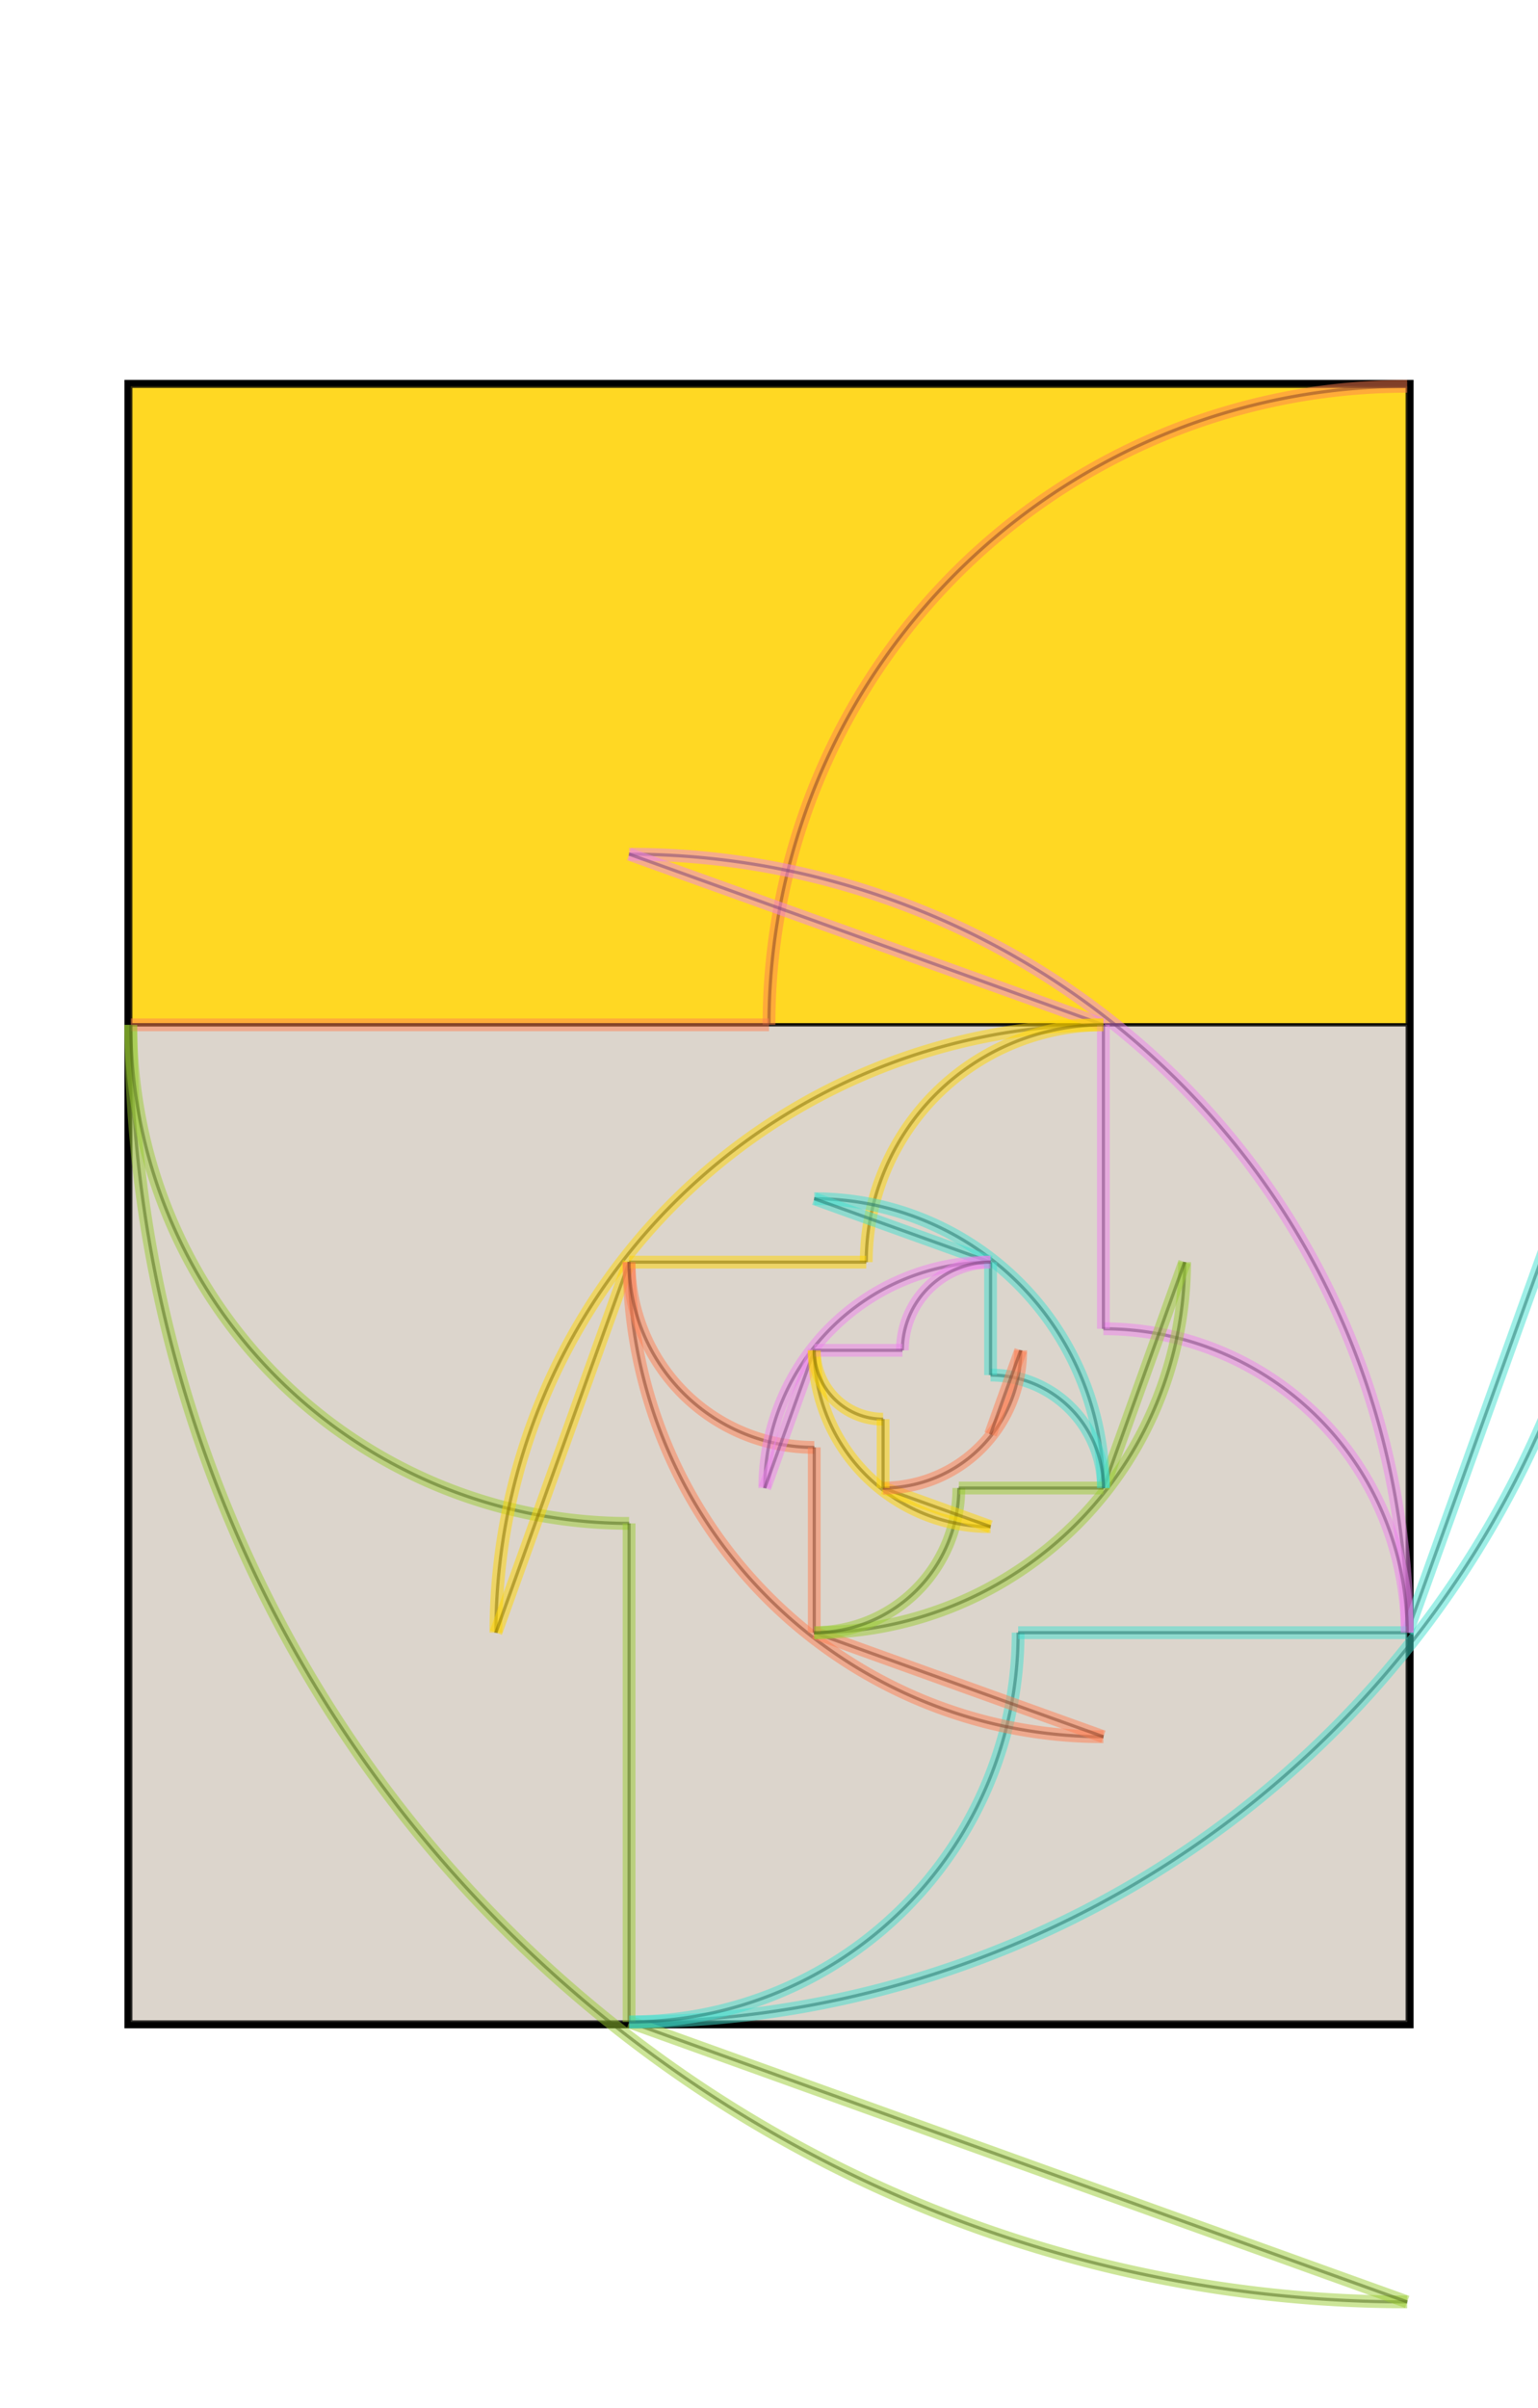 <svg 
	xmlns="http://www.w3.org/2000/svg"
 	xmlns:xlink="http://www.w3.org/1999/xlink"
	version="1.1"
	viewBox="-20 -60 241 377.155"
	fill="none" >
  <!-- static rectangle objects start -->
  <rect
	  id="rectangle0"
	  width="201"
	  height="257.155"
	  x="0"
	  y="0"
	  fill="navajowhite"
	  stroke="black"
	  stroke-width="1" />
  <rect
	  id="rectangle11"
	  width="200"
	  height="100"
	  x="0.5"
	  y="0.5"
	  opacity=".8"
	  fill="gold"
	  stroke="black"
	  stroke-width="0.5" />
  <rect
	  id="rectangleCork"
	  width="200"
	  height="156.155"
	  x="0.5"
	  y="100.5"
	  stroke="black"
	  stroke-width="0.5"
	  opacity=".8"
	  fill="lightgrey" />
  <!-- static rectangle objects end -->
  <!-- dynamic rectangle objects start -->
  <rect
	  id="rectangle1"
	  stroke="black"
	  stroke-width="0.5"
	  opacity=".8"
	  fill="coral" />
  <rect
	  id="rectangle2"
	  stroke="black"
	  stroke-width="0.5"
	  opacity=".8"
	  fill="yellowgreen" />
  <rect
	  id="rectangle3"
	  stroke="black"
	  stroke-width="0.5"
	  opacity=".8"
	  fill="turquoise" />
  <rect
	  id="rectangle4"
	  stroke="black"
	  stroke-width="0.5"
	  opacity=".8"
	  fill="violet" />
  <rect
	  id="rectangle5"
	  stroke="black"
	  stroke-width="0.5"
	  opacity=".8"
	  fill="gold" />
  <rect
	  id="rectangle6"
	  stroke="black"
	  stroke-width="0.5"
	  opacity=".8"
	  fill="coral" />
  <rect
	  id="rectangle7"
	  stroke="black"
	  stroke-width="0.5"
	  opacity=".8"
	  fill="yellowgreen" />
  <rect
	  id="rectangle8"
	  stroke="black"
	  stroke-width="0.5"
	  opacity=".8"
	  fill="turquoise" />
  <rect
	  id="rectangle9"
	  stroke="black"
	  stroke-width="0.5"
	  opacity=".8"
	  fill="violet" />
  <rect
	  id="rectangle10"
	  stroke="black"
	  stroke-width="0.5"
	  opacity=".8"
	  fill="gold" />
  <rect
	  id="rectangle11"
	  stroke="black"
	  stroke-width="0.5"
	  opacity=".8"
	  fill="coral" />
  <rect
	  id="rectangleInfinity"
	  stroke="black"
	  stroke-width="0.5"
	  opacity=".8"
	  fill="lightgrey" />
  <!-- dynamic object automation -->
  <!-- rectangle1 animate1 -->
  <!-- rectangleInfinity1 animate1 path start -->
  <path
	  id="rectangleInfinity1curve1in1"
	  d="M 0.5 100.5
		 A 200 200
		 0, 0, 0 200.5 300.5"
	  opacity="0.5"
	  stroke-width="0.5"
	  stroke="black" />
  <path
	  id="rectangleInfinity1curve1"
	  d="M 0.5 100.5
		 A 200 200
		 0, 0, 0 200.5 300.5"
	  opacity="0.5"
	  stroke-width="2"
	  stroke="yellowgreen" />
  <path
	  id="rectangleInfinity1line1in1"
	  d="M 200.5 300.5
		 L 78.578 256.655"
	  opacity="0.5"
	  stroke-width="0.5"
	  stroke="black" />
  <path
	  id="rectangleInfinity1line1"
	  d="M 200.5 300.5
		 L 78.578 256.655"
	  opacity="0.5"
	  stroke-width="2"
	  stroke="yellowgreen" />
  <!-- rectangleInfinity1 animate1 path end -->
  <!-- rectangle1 animate1 path start -->
  <path
	  id="rectangle1curve1in1"
	  d="M 200.5 0.5
		 A 100 100
		 0, 0, 0 100.5 100.5"
	  opacity="0.5"
	  stroke-width="0.5"
	  stroke="black" />
  <path
	  id="rectangle1curve1"
	  d="M 200.5 0.5
		 A 100 100
		 0, 0, 0 100.5 100.5"
	  opacity="0.5"
	  stroke-width="2"
	  stroke="coral" />
  <path
	  id="rectangle1line1in1"
	  d="M 100.5 100.5
		 L 0.5 100.5"
	  opacity="0.5"
	  stroke-width="0.5"
	  stroke="black" />
  <path
	  id="rectangle1line1"
	  d="M 100.5 100.5
		 L 0.5 100.5"
	  opacity="0.5"
	  stroke-width="2"
	  stroke="coral" />
  <!-- rectangle1 animate1 path end -->
  <animate
	  href="#rectangle1"
	  attributeName="width"
	  values="100"
	  begin="rectangle11.click"
	  fill="freeze" />
  <animate
	  href="#rectangle1"
	  attributeName="height"
	  values="200"
	  begin="rectangle11.click"
	  fill="freeze" />
  <animateTransform
	  xlink:href="#rectangle1"
	  attributeName="transform"
	  type="rotate"
	  from="90"
	  to="0"
	  dur="0s"
	  begin="rectangle11.click"
	  fill="freeze" />
  <animateMotion
	  href="#rectangle1"
	  id="rectangle1animate1path1"
	  path="M 200.5 0.5
			A 100 100
			0, 0, 0 100.5 100.5"
	  rotate="auto-reverse"
	  dur="2.5s"
	  begin="rectangle11.click"
	  fill="freeze" />
  <animateMotion
	  href="#rectangle1"
	  path="M 100.5 100.5
			L 0.5 100.5"
	  dur="2.5s"
	  begin="rectangle1animate1path1.end"
	  fill="freeze" />
  <animateTransform
	  xlink:href="#rectangle1"
	  attributeName="transform"
	  type="rotate"
	  from="0"
	  to="-90"
	  dur="0s"
	  begin="rectangle1animate1path1.end"
	  fill="freeze" />
  <animate
	  href="#rectangle1"
	  attributeName="width"
	  from="100"
	  to="78.078"
	  dur="2.5s"
	  begin="rectangle1animate1path1.end"
	  fill="freeze" />
  <animate
	  href="#rectangle1"
	  id="rectangle1animate1"
	  attributeName="height"
	  from="200"
	  to="156.155"
	  dur="2.5s"
	  begin="rectangle1animate1path1.end"
	  fill="freeze" />
  <!-- rectangle1 animate1 cork start -->
  <animate
	  href="#rectangleCork"
	  attributeName="width"
	  values="0"
	  begin="rectangle11.click"
	  fill="freeze" />
  <animate
	  href="#rectangleInfinity"
	  attributeName="width"
	  values="156.155"
	  begin="rectangle11.click"
	  fill="freeze" />
  <animate
	  href="#rectangleInfinity"
	  attributeName="height"
	  values="200"
	  begin="rectangle11.click"
	  fill="freeze" />
  <animateTransform
	  xlink:href="#rectangleInfinity"
	  attributeName="transform"
	  type="scale"
	  values="-1 1"
	  dur="0s"
	  begin="rectangle11.click"
	  fill="freeze" />
  <animateMotion
	  href="#rectangleInfinity"
	  id="rectangle1animate1Infinitypath1"
	  path="M 0.5 100.5
			A 200 200
			0, 0, 0 200.5 300.5"
	  rotate="auto-reverse"
	  dur="2.5s"
	  begin="rectangle11.click"
	  fill="freeze" />
  <animateMotion
	  href="#rectangleInfinity"
	  path="M 200.5 300.5
			L 78.578 256.655"
	  dur="2.5s"
	  begin="rectangle1animate1Infinitypath1.end"
	  fill="freeze" />
  <animateTransform
	  xlink:href="#rectangleInfinity"
	  attributeName="transform"
	  type="scale"
	  values="1 -1"
	  dur="0s"
	  begin="rectangle1animate1Infinitypath1.end"
	  fill="freeze" />
  <animate
	  href="#rectangleInfinity"
	  attributeName="width"
	  from="156.155"
	  to="121.922"
	  dur="2.5s"
	  begin="rectangle1animate1Infinitypath1.end"
	  fill="freeze" />
  <animate
	  href="#rectangleInfinity"
	  id="rectangle1animate1"
	  attributeName="height"
	  from="200"
	  to="156.155"
	  dur="2.5s"
	  begin="rectangle1animate1Infinitypath1.end"
	  fill="freeze" />
  <!-- rectangle1 animate1 cork end -->
  <!-- rectangle2 animate2 -->
  <!-- rectangleInfinity2 animate2 path start -->
  <path
	  id="rectangleInfinity2curve1in1"
	  d="M 78.578 256.655
		 A 156.155 156.155
		 0, 0, 0 234.733 100.5"
	  opacity="0.5"
	  stroke-width="0.5"
	  stroke="black" />
  <path
	  id="rectangleInfinity2curve1"
	  d="M 78.578 256.655
		 A 156.155 156.155
		 0, 0, 0 234.733 100.5"
	  opacity="0.5"
	  stroke-width="2"
	  stroke="turquoise" />
  <path
	  id="rectangleInfinity2line1in1"
	  d="M 234.733 100.5
		 L 200.5 195.694"
	  opacity="0.5"
	  stroke-width="0.5"
	  stroke="black" />
  <path
	  id="rectangleInfinity2line1"
	  d="M 234.733 100.5
		 L 200.5 195.694"
	  opacity="0.5"
	  stroke-width="2"
	  stroke="turquoise" />
  <!-- rectangleInfinity2 animate2 path end -->
  <!-- rectangle2 animate2 path start -->
  <path
	  id="rectangle2curve1in1"
	  d="M 0.5 100.5
		 A 78.078 78.078
		 0, 0, 0 78.578 178.578"
	  opacity="0.5"
	  stroke-width="0.5"
	  stroke="black" />
  <path
	  id="rectangle2curve1"
	  d="M 0.5 100.5
		 A 78.078 78.078
		 0, 0, 0 78.578 178.578"
	  opacity="0.5"
	  stroke-width="2"
	  stroke="yellowgreen" />
  <path
	  id="rectangle2line1in1"
	  d="M 78.578 178.578
		 L 78.578 256.655"
	  opacity="0.5"
	  stroke-width="0.5"
	  stroke="black" />
  <path
	  id="rectangle2line1"
	  d="M 78.578 178.578
		 L 78.578 256.655"
	  opacity="0.5"
	  stroke-width="2"
	  stroke="yellowgreen" />
  <!-- rectangle2 animate2 path end -->
  <animate
	  href="#rectangle2"
	  attributeName="width"
	  values="156.155"
	  begin="rectangle1animate1.end"
	  fill="freeze" />
  <animate
	  href="#rectangle2"
	  attributeName="height"
	  values="78.078"
	  begin="rectangle1animate1.end"
	  fill="freeze" />
  <animateTransform
	  xlink:href="#rectangle2"
	  attributeName="transform"
	  type="scale"
	  values="-1 1"
	  dur="0s"
	  begin="rectangle1animate1.end"
	  fill="freeze" />
  <animateMotion
	  href="#rectangle2"
	  id="rectangle2animate2path1"
	  path="M 0.5 100.5
			A 78.078 78.078
			0, 0, 0 78.578 178.578"
	  rotate="auto-reverse"
	  dur="2.5s"
	  begin="rectangle1animate1.end"
	  fill="freeze" />
  <animateMotion
	  href="#rectangle2"
	  path="M 78.578 178.578
			L 78.578 256.655"
	  dur="2.5s"
	  begin="rectangle2animate2path1.end"
	  fill="freeze" />
  <animateTransform
	  xlink:href="#rectangle2"
	  attributeName="transform"
	  type="scale"
	  values="1 -1"
	  dur="0s"
	  begin="rectangle2animate2path1.end"
	  fill="freeze" />
  <animate
	  href="#rectangle2"
	  attributeName="width"
	  from="156.155"
	  to="121.922"
	  dur="2.5s"
	  begin="rectangle2animate2path1.end"
	  fill="freeze" />
  <animate
	  href="#rectangle2"
	  id="rectangle2animate2"
	  attributeName="height"
	  from="78.078"
	  to="60.961"
	  dur="2.5s"
	  begin="rectangle2animate2path1.end"
	  fill="freeze" />
  <!-- rectangle2 animate2 cork start -->
  <animate
	  href="#rectangleInfinity"
	  attributeName="width"
	  values="156.155"
	  begin="rectangle1animate1.end"
	  fill="freeze" />
  <animate
	  href="#rectangleInfinity"
	  attributeName="height"
	  values="121.922"
	  begin="rectangle1animate1.end"
	  fill="freeze" />
  <animateTransform
	  xlink:href="#rectangleInfinity"
	  attributeName="transform"
	  type="rotate"
	  from="90"
	  to="0"
	  dur="0s"
	  begin="rectangle1animate1.end"
	  fill="freeze" />
  <animateMotion
	  href="#rectangleInfinity"
	  id="rectangle2animate2Infinitypath1"
	  path="M 78.578 256.655
			A 156.155 156.155
			0, 0, 0 234.733 100.5"
	  rotate="auto-reverse"
	  dur="2.5s"
	  begin="rectangle1animate1.end"
	  fill="freeze" />
  <animateMotion
	  href="#rectangleInfinity"
	  path="M 234.733 100.5
			L 200.5 195.694"
	  dur="2.5s"
	  begin="rectangle2animate2Infinitypath1.end"
	  fill="freeze" />
  <animateTransform
	  xlink:href="#rectangleInfinity"
	  attributeName="transform"
	  type="scale"
	  values="-1 -1"
	  dur="0s"
	  begin="rectangle2animate2Infinitypath1.end"
	  fill="freeze" />
  <animate
	  href="#rectangleInfinity"
	  attributeName="width"
	  from="156.155"
	  to="121.922"
	  dur="2.5s"
	  begin="rectangle2animate2Infinitypath1.end"
	  fill="freeze" />
  <animate
	  href="#rectangleInfinity"
	  id="rectangle2animate2"
	  attributeName="height"
	  from="121.922"
	  to="95.194"
	  dur="2.5s"
	  begin="rectangle2animate2Infinitypath1.end"
	  fill="freeze" />
  <!-- rectangle2 animate2 cork end -->
  <!-- rectangle3 animate3 -->
  <!-- rectangleInfinity3 animate3 path start -->
  <path
	  id="rectangleInfinity3curve1in1"
	  d="M 200.5 195.694
		 A 121.922 121.922
		 0, 0, 0 78.578 73.772"
	  opacity="0.5"
	  stroke-width="0.5"
	  stroke="black" />
  <path
	  id="rectangleInfinity3curve1"
	  d="M 200.5 195.694
		 A 121.922 121.922
		 0, 0, 0 78.578 73.772"
	  opacity="0.5"
	  stroke-width="2"
	  stroke="violet" />
  <path
	  id="rectangleInfinity3line1in1"
	  d="M 78.578 73.772
		 L 152.903 100.5"
	  opacity="0.5"
	  stroke-width="0.5"
	  stroke="black" />
  <path
	  id="rectangleInfinity3line1"
	  d="M 78.578 73.772
		 L 152.903 100.5"
	  opacity="0.5"
	  stroke-width="2"
	  stroke="violet" />
  <!-- rectangleInfinity3 animate3 path end -->
  <!-- rectangle3 animate3 path start -->
  <path
	  id="rectangle3curve1in1"
	  d="M 78.578 256.655
		 A 60.961 60.961
		 0, 0, 0 139.539 195.694"
	  opacity="0.5"
	  stroke-width="0.5"
	  stroke="black" />
  <path
	  id="rectangle3curve1"
	  d="M 78.578 256.655
		 A 60.961 60.961
		 0, 0, 0 139.539 195.694"
	  opacity="0.5"
	  stroke-width="2"
	  stroke="turquoise" />
  <path
	  id="rectangle3line1in1"
	  d="M 139.539 195.694
		 L 200.5 195.694"
	  opacity="0.5"
	  stroke-width="0.5"
	  stroke="black" />
  <path
	  id="rectangle3line1"
	  d="M 139.539 195.694
		 L 200.5 195.694"
	  opacity="0.5"
	  stroke-width="2"
	  stroke="turquoise" />
  <!-- rectangle3 animate3 path end -->
  <animate
	  href="#rectangle3"
	  attributeName="width"
	  values="60.961"
	  begin="rectangle2animate2.end"
	  fill="freeze" />
  <animate
	  href="#rectangle3"
	  attributeName="height"
	  values="121.922"
	  begin="rectangle2animate2.end"
	  fill="freeze" />
  <animateTransform
	  xlink:href="#rectangle3"
	  attributeName="transform"
	  type="rotate"
	  from="90"
	  to="0"
	  dur="0s"
	  begin="rectangle2animate2.end"
	  fill="freeze" />
  <animateMotion
	  href="#rectangle3"
	  id="rectangle3animate3path1"
	  path="M 78.578 256.655
			A 60.961 60.961
			0, 0, 0 139.539 195.694"
	  rotate="auto-reverse"
	  dur="2.5s"
	  begin="rectangle2animate2.end"
	  fill="freeze" />
  <animateMotion
	  href="#rectangle3"
	  path="M 139.539 195.694
			L 200.5 195.694"
	  dur="2.5s"
	  begin="rectangle3animate3path1.end"
	  fill="freeze" />
  <animateTransform
	  xlink:href="#rectangle3"
	  attributeName="transform"
	  type="scale"
	  values="-1 -1"
	  dur="0s"
	  begin="rectangle3animate3path1.end"
	  fill="freeze" />
  <animate
	  href="#rectangle3"
	  attributeName="width"
	  from="60.961"
	  to="47.597"
	  dur="2.5s"
	  begin="rectangle3animate3path1.end"
	  fill="freeze" />
  <animate
	  href="#rectangle3"
	  id="rectangle3animate3"
	  attributeName="height"
	  from="121.922"
	  to="95.194"
	  dur="2.5s"
	  begin="rectangle3animate3path1.end"
	  fill="freeze" />
  <!-- rectangle3 animate3 cork start -->
  <animate
	  href="#rectangleInfinity"
	  attributeName="width"
	  values="95.194"
	  begin="rectangle2animate2.end"
	  fill="freeze" />
  <animate
	  href="#rectangleInfinity"
	  attributeName="height"
	  values="121.922"
	  begin="rectangle2animate2.end"
	  fill="freeze" />
  <animateTransform
	  xlink:href="#rectangleInfinity"
	  attributeName="transform"
	  type="scale"
	  values="-1 1"
	  dur="0s"
	  begin="rectangle2animate2.end"
	  fill="freeze" />
  <animateMotion
	  href="#rectangleInfinity"
	  id="rectangle3animate3Infinitypath1"
	  path="M 200.5 195.694
			A 121.922 121.922
			0, 0, 0 78.578 73.772"
	  rotate="auto-reverse"
	  dur="2.5s"
	  begin="rectangle2animate2.end"
	  fill="freeze" />
  <animateMotion
	  href="#rectangleInfinity"
	  path="M 78.578 73.772
			L 152.903 100.5"
	  dur="2.5s"
	  begin="rectangle3animate3Infinitypath1.end"
	  fill="freeze" />
  <animate
	  href="#rectangleInfinity"
	  attributeName="width"
	  from="95.194"
	  to="74.325"
	  dur="2.5s"
	  begin="rectangle3animate3Infinitypath1.end"
	  fill="freeze" />
  <animate
	  href="#rectangleInfinity"
	  id="rectangle3animate3"
	  attributeName="height"
	  from="121.922"
	  to="95.194"
	  dur="2.5s"
	  begin="rectangle3animate3Infinitypath1.end"
	  fill="freeze" />
  <!-- rectangle3 animate3 cork end -->
  <!-- rectangle4 animate4 -->
  <!-- rectangleInfinity4 animate4 path start -->
  <path
	  id="rectangleInfinity4curve1in1"
	  d="M 152.903 100.5
		 A 95.194 95.194
		 0, 0, 0 57.709 195.694"
	  opacity="0.5"
	  stroke-width="0.5"
	  stroke="black" />
  <path
	  id="rectangleInfinity4curve1"
	  d="M 152.903 100.5
		 A 95.194 95.194
		 0, 0, 0 57.709 195.694"
	  opacity="0.5"
	  stroke-width="2"
	  stroke="gold" />
  <path
	  id="rectangleInfinity4line1in1"
	  d="M 57.709 195.694
		 L 78.578 137.663"
	  opacity="0.5"
	  stroke-width="0.5"
	  stroke="black" />
  <path
	  id="rectangleInfinity4line1"
	  d="M 57.709 195.694
		 L 78.578 137.663"
	  opacity="0.5"
	  stroke-width="2"
	  stroke="gold" />
  <!-- rectangleInfinity4 animate4 path end -->
  <!-- rectangle4 animate4 path start -->
  <path
	  id="rectangle4curve1in1"
	  d="M 200.5 195.694
		 A 47.597 47.597
		 0, 0, 0 152.903 148.097"
	  opacity="0.5"
	  stroke-width="0.5"
	  stroke="black" />
  <path
	  id="rectangle4curve1"
	  d="M 200.5 195.694
		 A 47.597 47.597
		 0, 0, 0 152.903 148.097"
	  opacity="0.5"
	  stroke-width="2"
	  stroke="violet" />
  <path
	  id="rectangle4line1in1"
	  d="M 152.903 148.097
		 L 152.903 100.5"
	  opacity="0.5"
	  stroke-width="0.5"
	  stroke="black" />
  <path
	  id="rectangle4line1"
	  d="M 152.903 148.097
		 L 152.903 100.5"
	  opacity="0.5"
	  stroke-width="2"
	  stroke="violet" />
  <!-- rectangle4 animate4 path end -->
  <animate
	  href="#rectangle4"
	  attributeName="width"
	  values="95.194"
	  begin="rectangle3animate3.end"
	  fill="freeze" />
  <animate
	  href="#rectangle4"
	  attributeName="height"
	  values="47.597"
	  begin="rectangle3animate3.end"
	  fill="freeze" />
  <animateTransform
	  xlink:href="#rectangle4"
	  attributeName="transform"
	  type="scale"
	  values="-1 1"
	  dur="0s"
	  begin="rectangle3animate3.end"
	  fill="freeze" />
  <animateMotion
	  href="#rectangle4"
	  id="rectangle4animate4path1"
	  path="M 200.5 195.694
			A 47.597 47.597
			0, 0, 0 152.903 148.097"
	  rotate="auto-reverse"
	  dur="2.5s"
	  begin="rectangle3animate3.end"
	  fill="freeze" />
  <animateMotion
	  href="#rectangle4"
	  path="M 152.903 148.097
			L 152.903 100.5"
	  dur="2.5s"
	  begin="rectangle4animate4path1.end"
	  fill="freeze" />
  <animate
	  href="#rectangle4"
	  attributeName="width"
	  from="95.194"
	  to="74.325"
	  dur="2.5s"
	  begin="rectangle4animate4path1.end"
	  fill="freeze" />
  <animate
	  href="#rectangle4"
	  id="rectangle4animate4"
	  attributeName="height"
	  from="47.597"
	  to="37.163"
	  dur="2.5s"
	  begin="rectangle4animate4path1.end"
	  fill="freeze" />
  <!-- rectangle4 animate4 cork start -->
  <animate
	  href="#rectangleInfinity"
	  attributeName="width"
	  values="95.194"
	  begin="rectangle3animate3.end"
	  fill="freeze" />
  <animate
	  href="#rectangleInfinity"
	  attributeName="height"
	  values="74.325"
	  begin="rectangle3animate3.end"
	  fill="freeze" />
  <animateTransform
	  xlink:href="#rectangleInfinity"
	  attributeName="transform"
	  type="rotate"
	  from="90"
	  to="0"
	  dur="0s"
	  begin="rectangle3animate3.end"
	  fill="freeze" />
  <animateMotion
	  href="#rectangleInfinity"
	  id="rectangle4animate4Infinitypath1"
	  path="M 152.903 100.5
			A 95.194 95.194
			0, 0, 0 57.709 195.694"
	  rotate="auto-reverse"
	  dur="2.5s"
	  begin="rectangle3animate3.end"
	  fill="freeze" />
  <animateMotion
	  href="#rectangleInfinity"
	  path="M 57.709 195.694
			L 78.578 137.663"
	  dur="2.5s"
	  begin="rectangle4animate4Infinitypath1.end"
	  fill="freeze" />
  <animateTransform
	  xlink:href="#rectangleInfinity"
	  attributeName="transform"
	  type="rotate"
	  from="0"
	  to="-90"
	  dur="0s"
	  begin="rectangle4animate4Infinitypath1.end"
	  fill="freeze" />
  <animate
	  href="#rectangleInfinity"
	  attributeName="width"
	  from="95.194"
	  to="74.325"
	  dur="2.5s"
	  begin="rectangle4animate4Infinitypath1.end"
	  fill="freeze" />
  <animate
	  href="#rectangleInfinity"
	  id="rectangle4animate4"
	  attributeName="height"
	  from="74.325"
	  to="58.031"
	  dur="2.5s"
	  begin="rectangle4animate4Infinitypath1.end"
	  fill="freeze" />
  <!-- rectangle4 animate4 cork end -->
  <!-- rectangle5 animate5 -->
  <!-- rectangleInfinity5 animate5 path start -->
  <path
	  id="rectangleInfinity5curve1in1"
	  d="M 78.578 137.663
		 A 74.325 74.325
		 0, 0, 0 152.903 211.988"
	  opacity="0.5"
	  stroke-width="0.5"
	  stroke="black" />
  <path
	  id="rectangleInfinity5curve1"
	  d="M 78.578 137.663
		 A 74.325 74.325
		 0, 0, 0 152.903 211.988"
	  opacity="0.5"
	  stroke-width="2"
	  stroke="coral" />
  <path
	  id="rectangleInfinity5line1in1"
	  d="M 152.903 211.988
		 L 107.593 195.694"
	  opacity="0.5"
	  stroke-width="0.5"
	  stroke="black" />
  <path
	  id="rectangleInfinity5line1"
	  d="M 152.903 211.988
		 L 107.593 195.694"
	  opacity="0.5"
	  stroke-width="2"
	  stroke="coral" />
  <!-- rectangleInfinity5 animate5 path end -->
  <!-- rectangle5 animate5 path start -->
  <path
	  id="rectangle5curve1in1"
	  d="M 152.903 100.5
		 A 37.163 37.163
		 0, 0, 0 115.74 137.663"
	  opacity="0.5"
	  stroke-width="0.5"
	  stroke="black" />
  <path
	  id="rectangle5curve1"
	  d="M 152.903 100.5
		 A 37.163 37.163
		 0, 0, 0 115.74 137.663"
	  opacity="0.5"
	  stroke-width="2"
	  stroke="gold" />
  <path
	  id="rectangle5line1in1"
	  d="M 115.74 137.663
		 L 78.578 137.663"
	  opacity="0.5"
	  stroke-width="0.5"
	  stroke="black" />
  <path
	  id="rectangle5line1"
	  d="M 115.74 137.663
		 L 78.578 137.663"
	  opacity="0.5"
	  stroke-width="2"
	  stroke="gold" />
  <!-- rectangle5 animate5 path end -->
  <animate
	  href="#rectangle5"
	  attributeName="width"
	  values="37.163"
	  begin="rectangle4animate4.end"
	  fill="freeze" />
  <animate
	  href="#rectangle5"
	  attributeName="height"
	  values="74.325"
	  begin="rectangle4animate4.end"
	  fill="freeze" />
  <animateTransform
	  xlink:href="#rectangle5"
	  attributeName="transform"
	  type="rotate"
	  from="90"
	  to="0"
	  dur="0s"
	  begin="rectangle4animate4.end"
	  fill="freeze" />
  <animateMotion
	  href="#rectangle5"
	  id="rectangle5animate5path1"
	  path="M 152.903 100.5
			A 37.163 37.163
			0, 0, 0 115.74 137.663"
	  rotate="auto-reverse"
	  dur="2.5s"
	  begin="rectangle4animate4.end"
	  fill="freeze" />
  <animateMotion
	  href="#rectangle5"
	  path="M 115.74 137.663
			L 78.578 137.663"
	  dur="2.5s"
	  begin="rectangle5animate5path1.end"
	  fill="freeze" />
  <animateTransform
	  xlink:href="#rectangle5"
	  attributeName="transform"
	  type="rotate"
	  from="0"
	  to="-90"
	  dur="0s"
	  begin="rectangle5animate5path1.end"
	  fill="freeze" />
  <animate
	  href="#rectangle5"
	  attributeName="width"
	  from="37.163"
	  to="29.016"
	  dur="2.5s"
	  begin="rectangle5animate5path1.end"
	  fill="freeze" />
  <animate
	  href="#rectangle5"
	  id="rectangle5animate5"
	  attributeName="height"
	  from="74.325"
	  to="58.031"
	  dur="2.5s"
	  begin="rectangle5animate5path1.end"
	  fill="freeze" />
  <!-- rectangle5 animate5 cork start -->
  <animate
	  href="#rectangleInfinity"
	  attributeName="width"
	  values="58.031"
	  begin="rectangle4animate4.end"
	  fill="freeze" />
  <animate
	  href="#rectangleInfinity"
	  attributeName="height"
	  values="74.325"
	  begin="rectangle4animate4.end"
	  fill="freeze" />
  <animateTransform
	  xlink:href="#rectangleInfinity"
	  attributeName="transform"
	  type="scale"
	  values="-1 1"
	  dur="0s"
	  begin="rectangle4animate4.end"
	  fill="freeze" />
  <animateMotion
	  href="#rectangleInfinity"
	  id="rectangle5animate5Infinitypath1"
	  path="M 78.578 137.663
			A 74.325 74.325
			0, 0, 0 152.903 211.988"
	  rotate="auto-reverse"
	  dur="2.5s"
	  begin="rectangle4animate4.end"
	  fill="freeze" />
  <animateMotion
	  href="#rectangleInfinity"
	  path="M 152.903 211.988
			L 107.593 195.694"
	  dur="2.5s"
	  begin="rectangle5animate5Infinitypath1.end"
	  fill="freeze" />
  <animateTransform
	  xlink:href="#rectangleInfinity"
	  attributeName="transform"
	  type="scale"
	  values="1 -1"
	  dur="0s"
	  begin="rectangle5animate5Infinitypath1.end"
	  fill="freeze" />
  <animate
	  href="#rectangleInfinity"
	  attributeName="width"
	  from="58.031"
	  to="45.31"
	  dur="2.5s"
	  begin="rectangle5animate5Infinitypath1.end"
	  fill="freeze" />
  <animate
	  href="#rectangleInfinity"
	  id="rectangle5animate5"
	  attributeName="height"
	  from="74.325"
	  to="58.031"
	  dur="2.5s"
	  begin="rectangle5animate5Infinitypath1.end"
	  fill="freeze" />
  <!-- rectangle5 animate5 cork end -->
  <!-- rectangle6 animate6 -->
  <!-- rectangleInfinity6 animate6 path start -->
  <path
	  id="rectangleInfinity6curve1in1"
	  d="M 107.593 195.694
		 A 58.031 58.031
		 0, 0, 0 165.625 137.663"
	  opacity="0.5"
	  stroke-width="0.5"
	  stroke="black" />
  <path
	  id="rectangleInfinity6curve1"
	  d="M 107.593 195.694
		 A 58.031 58.031
		 0, 0, 0 165.625 137.663"
	  opacity="0.5"
	  stroke-width="2"
	  stroke="yellowgreen" />
  <path
	  id="rectangleInfinity6line1in1"
	  d="M 165.625 137.663
		 L 152.903 173.039"
	  opacity="0.5"
	  stroke-width="0.5"
	  stroke="black" />
  <path
	  id="rectangleInfinity6line1"
	  d="M 165.625 137.663
		 L 152.903 173.039"
	  opacity="0.5"
	  stroke-width="2"
	  stroke="yellowgreen" />
  <!-- rectangleInfinity6 animate6 path end -->
  <!-- rectangle6 animate6 path start -->
  <path
	  id="rectangle6curve1in1"
	  d="M 78.578 137.663
		 A 29.016 29.016
		 0, 0, 0 107.593 166.678"
	  opacity="0.5"
	  stroke-width="0.5"
	  stroke="black" />
  <path
	  id="rectangle6curve1"
	  d="M 78.578 137.663
		 A 29.016 29.016
		 0, 0, 0 107.593 166.678"
	  opacity="0.5"
	  stroke-width="2"
	  stroke="coral" />
  <path
	  id="rectangle6line1in1"
	  d="M 107.593 166.678
		 L 107.593 195.694"
	  opacity="0.5"
	  stroke-width="0.5"
	  stroke="black" />
  <path
	  id="rectangle6line1"
	  d="M 107.593 166.678
		 L 107.593 195.694"
	  opacity="0.5"
	  stroke-width="2"
	  stroke="coral" />
  <!-- rectangle6 animate6 path end -->
  <animate
	  href="#rectangle6"
	  attributeName="width"
	  values="58.031"
	  begin="rectangle5animate5.end"
	  fill="freeze" />
  <animate
	  href="#rectangle6"
	  attributeName="height"
	  values="29.016"
	  begin="rectangle5animate5.end"
	  fill="freeze" />
  <animateTransform
	  xlink:href="#rectangle6"
	  attributeName="transform"
	  type="scale"
	  values="-1 1"
	  dur="0s"
	  begin="rectangle5animate5.end"
	  fill="freeze" />
  <animateMotion
	  href="#rectangle6"
	  id="rectangle6animate6path1"
	  path="M 78.578 137.663
			A 29.016 29.016
			0, 0, 0 107.593 166.678"
	  rotate="auto-reverse"
	  dur="2.5s"
	  begin="rectangle5animate5.end"
	  fill="freeze" />
  <animateMotion
	  href="#rectangle6"
	  path="M 107.593 166.678
			L 107.593 195.694"
	  dur="2.5s"
	  begin="rectangle6animate6path1.end"
	  fill="freeze" />
  <animateTransform
	  xlink:href="#rectangle6"
	  attributeName="transform"
	  type="scale"
	  values="1 -1"
	  dur="0s"
	  begin="rectangle6animate6path1.end"
	  fill="freeze" />
  <animate
	  href="#rectangle6"
	  attributeName="width"
	  from="58.031"
	  to="45.31"
	  dur="2.5s"
	  begin="rectangle6animate6path1.end"
	  fill="freeze" />
  <animate
	  href="#rectangle6"
	  id="rectangle6animate6"
	  attributeName="height"
	  from="29.016"
	  to="22.655"
	  dur="2.5s"
	  begin="rectangle6animate6path1.end"
	  fill="freeze" />
  <!-- rectangle6 animate6 cork start -->
  <animate
	  href="#rectangleInfinity"
	  attributeName="width"
	  values="58.031"
	  begin="rectangle5animate5.end"
	  fill="freeze" />
  <animate
	  href="#rectangleInfinity"
	  attributeName="height"
	  values="45.31"
	  begin="rectangle5animate5.end"
	  fill="freeze" />
  <animateTransform
	  xlink:href="#rectangleInfinity"
	  attributeName="transform"
	  type="rotate"
	  from="90"
	  to="0"
	  dur="0s"
	  begin="rectangle5animate5.end"
	  fill="freeze" />
  <animateMotion
	  href="#rectangleInfinity"
	  id="rectangle6animate6Infinitypath1"
	  path="M 107.593 195.694
			A 58.031 58.031
			0, 0, 0 165.625 137.663"
	  rotate="auto-reverse"
	  dur="2.5s"
	  begin="rectangle5animate5.end"
	  fill="freeze" />
  <animateMotion
	  href="#rectangleInfinity"
	  path="M 165.625 137.663
			L 152.903 173.039"
	  dur="2.5s"
	  begin="rectangle6animate6Infinitypath1.end"
	  fill="freeze" />
  <animateTransform
	  xlink:href="#rectangleInfinity"
	  attributeName="transform"
	  type="scale"
	  values="-1 -1"
	  dur="0s"
	  begin="rectangle6animate6Infinitypath1.end"
	  fill="freeze" />
  <animate
	  href="#rectangleInfinity"
	  attributeName="width"
	  from="58.031"
	  to="45.31"
	  dur="2.5s"
	  begin="rectangle6animate6Infinitypath1.end"
	  fill="freeze" />
  <animate
	  href="#rectangleInfinity"
	  id="rectangle6animate6"
	  attributeName="height"
	  from="45.31"
	  to="35.377"
	  dur="2.5s"
	  begin="rectangle6animate6Infinitypath1.end"
	  fill="freeze" />
  <!-- rectangle6 animate6 cork end -->
  <!-- rectangle7 animate7 -->
  <!-- rectangleInfinity7 animate7 path start -->
  <path
	  id="rectangleInfinity7curve1in1"
	  d="M 152.903 173.039
		 A 45.31 45.31
		 0, 0, 0 107.593 127.73"
	  opacity="0.5"
	  stroke-width="0.5"
	  stroke="black" />
  <path
	  id="rectangleInfinity7curve1"
	  d="M 152.903 173.039
		 A 45.31 45.31
		 0, 0, 0 107.593 127.73"
	  opacity="0.5"
	  stroke-width="2"
	  stroke="turquoise" />
  <path
	  id="rectangleInfinity7line1in1"
	  d="M 107.593 127.73
		 L 135.215 137.663"
	  opacity="0.5"
	  stroke-width="0.5"
	  stroke="black" />
  <path
	  id="rectangleInfinity7line1"
	  d="M 107.593 127.73
		 L 135.215 137.663"
	  opacity="0.5"
	  stroke-width="2"
	  stroke="turquoise" />
  <!-- rectangleInfinity7 animate7 path end -->
  <!-- rectangle7 animate7 path start -->
  <path
	  id="rectangle7curve1in1"
	  d="M 107.593 195.694
		 A 22.655 22.655
		 0, 0, 0 130.248 173.039"
	  opacity="0.5"
	  stroke-width="0.5"
	  stroke="black" />
  <path
	  id="rectangle7curve1"
	  d="M 107.593 195.694
		 A 22.655 22.655
		 0, 0, 0 130.248 173.039"
	  opacity="0.5"
	  stroke-width="2"
	  stroke="yellowgreen" />
  <path
	  id="rectangle7line1in1"
	  d="M 130.248 173.039
		 L 152.903 173.039"
	  opacity="0.5"
	  stroke-width="0.5"
	  stroke="black" />
  <path
	  id="rectangle7line1"
	  d="M 130.248 173.039
		 L 152.903 173.039"
	  opacity="0.5"
	  stroke-width="2"
	  stroke="yellowgreen" />
  <!-- rectangle7 animate7 path end -->
  <animate
	  href="#rectangle7"
	  attributeName="width"
	  values="22.655"
	  begin="rectangle6animate6.end"
	  fill="freeze" />
  <animate
	  href="#rectangle7"
	  attributeName="height"
	  values="45.31"
	  begin="rectangle6animate6.end"
	  fill="freeze" />
  <animateTransform
	  xlink:href="#rectangle7"
	  attributeName="transform"
	  type="rotate"
	  from="90"
	  to="0"
	  dur="0s"
	  begin="rectangle6animate6.end"
	  fill="freeze" />
  <animateMotion
	  href="#rectangle7"
	  id="rectangle7animate7path1"
	  path="M 107.593 195.694
			A 22.655 22.655
			0, 0, 0 130.248 173.039"
	  rotate="auto-reverse"
	  dur="2.5s"
	  begin="rectangle6animate6.end"
	  fill="freeze" />
  <animateMotion
	  href="#rectangle7"
	  path="M 130.248 173.039
			L 152.903 173.039"
	  dur="2.5s"
	  begin="rectangle7animate7path1.end"
	  fill="freeze" />
  <animateTransform
	  xlink:href="#rectangle7"
	  attributeName="transform"
	  type="scale"
	  values="-1 -1"
	  dur="0s"
	  begin="rectangle7animate7path1.end"
	  fill="freeze" />
  <animate
	  href="#rectangle7"
	  attributeName="width"
	  from="22.655"
	  to="17.688"
	  dur="2.5s"
	  begin="rectangle7animate7path1.end"
	  fill="freeze" />
  <animate
	  href="#rectangle7"
	  id="rectangle7animate7"
	  attributeName="height"
	  from="45.31"
	  to="35.377"
	  dur="2.5s"
	  begin="rectangle7animate7path1.end"
	  fill="freeze" />
  <!-- rectangle7 animate7 cork start -->
  <animate
	  href="#rectangleInfinity"
	  attributeName="width"
	  values="35.377"
	  begin="rectangle6animate6.end"
	  fill="freeze" />
  <animate
	  href="#rectangleInfinity"
	  attributeName="height"
	  values="45.31"
	  begin="rectangle6animate6.end"
	  fill="freeze" />
  <animateTransform
	  xlink:href="#rectangleInfinity"
	  attributeName="transform"
	  type="scale"
	  values="-1 1"
	  dur="0s"
	  begin="rectangle6animate6.end"
	  fill="freeze" />
  <animateMotion
	  href="#rectangleInfinity"
	  id="rectangle7animate7Infinitypath1"
	  path="M 152.903 173.039
			A 45.31 45.31
			0, 0, 0 107.593 127.73"
	  rotate="auto-reverse"
	  dur="2.5s"
	  begin="rectangle6animate6.end"
	  fill="freeze" />
  <animateMotion
	  href="#rectangleInfinity"
	  path="M 107.593 127.73
			L 135.215 137.663"
	  dur="2.5s"
	  begin="rectangle7animate7Infinitypath1.end"
	  fill="freeze" />
  <animate
	  href="#rectangleInfinity"
	  attributeName="width"
	  from="35.377"
	  to="27.621"
	  dur="2.5s"
	  begin="rectangle7animate7Infinitypath1.end"
	  fill="freeze" />
  <animate
	  href="#rectangleInfinity"
	  id="rectangle7animate7"
	  attributeName="height"
	  from="45.31"
	  to="35.377"
	  dur="2.5s"
	  begin="rectangle7animate7Infinitypath1.end"
	  fill="freeze" />
  <!-- rectangle7 animate7 cork end -->
  <!-- rectangle8 animate8 -->
  <!-- rectangleInfinity8 animate8 path start -->
  <path
	  id="rectangleInfinity8curve1in1"
	  d="M 135.215 137.663
		 A 35.377 35.377
		 0, 0, 0 99.838 173.039"
	  opacity="0.5"
	  stroke-width="0.5"
	  stroke="black" />
  <path
	  id="rectangleInfinity8curve1"
	  d="M 135.215 137.663
		 A 35.377 35.377
		 0, 0, 0 99.838 173.039"
	  opacity="0.5"
	  stroke-width="2"
	  stroke="violet" />
  <path
	  id="rectangleInfinity8line1in1"
	  d="M 99.838 173.039
		 L 107.593 151.473"
	  opacity="0.5"
	  stroke-width="0.5"
	  stroke="black" />
  <path
	  id="rectangleInfinity8line1"
	  d="M 99.838 173.039
		 L 107.593 151.473"
	  opacity="0.5"
	  stroke-width="2"
	  stroke="violet" />
  <!-- rectangleInfinity8 animate8 path end -->
  <!-- rectangle8 animate8 path start -->
  <path
	  id="rectangle8curve1in1"
	  d="M 152.903 173.039
		 A 17.688 17.688
		 0, 0, 0 135.215 155.351"
	  opacity="0.5"
	  stroke-width="0.5"
	  stroke="black" />
  <path
	  id="rectangle8curve1"
	  d="M 152.903 173.039
		 A 17.688 17.688
		 0, 0, 0 135.215 155.351"
	  opacity="0.5"
	  stroke-width="2"
	  stroke="turquoise" />
  <path
	  id="rectangle8line1in1"
	  d="M 135.215 155.351
		 L 135.215 137.663"
	  opacity="0.5"
	  stroke-width="0.5"
	  stroke="black" />
  <path
	  id="rectangle8line1"
	  d="M 135.215 155.351
		 L 135.215 137.663"
	  opacity="0.5"
	  stroke-width="2"
	  stroke="turquoise" />
  <!-- rectangle8 animate8 path end -->
  <animate
	  href="#rectangle8"
	  attributeName="width"
	  values="35.377"
	  begin="rectangle7animate7.end"
	  fill="freeze" />
  <animate
	  href="#rectangle8"
	  attributeName="height"
	  values="17.688"
	  begin="rectangle7animate7.end"
	  fill="freeze" />
  <animateTransform
	  xlink:href="#rectangle8"
	  attributeName="transform"
	  type="scale"
	  values="-1 1"
	  dur="0s"
	  begin="rectangle7animate7.end"
	  fill="freeze" />
  <animateMotion
	  href="#rectangle8"
	  id="rectangle8animate8path1"
	  path="M 152.903 173.039
			A 17.688 17.688
			0, 0, 0 135.215 155.351"
	  rotate="auto-reverse"
	  dur="2.5s"
	  begin="rectangle7animate7.end"
	  fill="freeze" />
  <animateMotion
	  href="#rectangle8"
	  path="M 135.215 155.351
			L 135.215 137.663"
	  dur="2.5s"
	  begin="rectangle8animate8path1.end"
	  fill="freeze" />
  <animate
	  href="#rectangle8"
	  attributeName="width"
	  from="35.377"
	  to="27.621"
	  dur="2.5s"
	  begin="rectangle8animate8path1.end"
	  fill="freeze" />
  <animate
	  href="#rectangle8"
	  id="rectangle8animate8"
	  attributeName="height"
	  from="17.688"
	  to="13.811"
	  dur="2.5s"
	  begin="rectangle8animate8path1.end"
	  fill="freeze" />
  <!-- rectangle8 animate8 cork start -->
  <animate
	  href="#rectangleInfinity"
	  attributeName="width"
	  values="35.377"
	  begin="rectangle7animate7.end"
	  fill="freeze" />
  <animate
	  href="#rectangleInfinity"
	  attributeName="height"
	  values="27.621"
	  begin="rectangle7animate7.end"
	  fill="freeze" />
  <animateTransform
	  xlink:href="#rectangleInfinity"
	  attributeName="transform"
	  type="rotate"
	  from="90"
	  to="0"
	  dur="0s"
	  begin="rectangle7animate7.end"
	  fill="freeze" />
  <animateMotion
	  href="#rectangleInfinity"
	  id="rectangle8animate8Infinitypath1"
	  path="M 135.215 137.663
			A 35.377 35.377
			0, 0, 0 99.838 173.039"
	  rotate="auto-reverse"
	  dur="2.5s"
	  begin="rectangle7animate7.end"
	  fill="freeze" />
  <animateMotion
	  href="#rectangleInfinity"
	  path="M 99.838 173.039
			L 107.593 151.473"
	  dur="2.5s"
	  begin="rectangle8animate8Infinitypath1.end"
	  fill="freeze" />
  <animateTransform
	  xlink:href="#rectangleInfinity"
	  attributeName="transform"
	  type="rotate"
	  from="0"
	  to="-90"
	  dur="0s"
	  begin="rectangle8animate8Infinitypath1.end"
	  fill="freeze" />
  <animate
	  href="#rectangleInfinity"
	  attributeName="width"
	  from="35.377"
	  to="27.621"
	  dur="2.5s"
	  begin="rectangle8animate8Infinitypath1.end"
	  fill="freeze" />
  <animate
	  href="#rectangleInfinity"
	  id="rectangle8animate8"
	  attributeName="height"
	  from="27.621"
	  to="21.566"
	  dur="2.5s"
	  begin="rectangle8animate8Infinitypath1.end"
	  fill="freeze" />
  <!-- rectangle8 animate8 cork end -->
  <!-- rectangle9 animate9 -->
  <!-- rectangleInfinity9 animate9 path start -->
  <path
	  id="rectangleInfinity9curve1in1"
	  d="M 107.593 151.473
		 A 27.621 27.621
		 0, 0, 0 135.215 179.095"
	  opacity="0.5"
	  stroke-width="0.5"
	  stroke="black" />
  <path
	  id="rectangleInfinity9curve1"
	  d="M 107.593 151.473
		 A 27.621 27.621
		 0, 0, 0 135.215 179.095"
	  opacity="0.5"
	  stroke-width="2"
	  stroke="gold" />
  <path
	  id="rectangleInfinity9line1in1"
	  d="M 135.215 179.095
		 L 118.376 173.039"
	  opacity="0.5"
	  stroke-width="0.5"
	  stroke="black" />
  <path
	  id="rectangleInfinity9line1"
	  d="M 135.215 179.095
		 L 118.376 173.039"
	  opacity="0.5"
	  stroke-width="2"
	  stroke="gold" />
  <!-- rectangleInfinity9 animate9 path end -->
  <!-- rectangle9 animate9 path start -->
  <path
	  id="rectangle9curve1in1"
	  d="M 135.215 137.663
		 A 13.811 13.811
		 0, 0, 0 121.404 151.473"
	  opacity="0.5"
	  stroke-width="0.5"
	  stroke="black" />
  <path
	  id="rectangle9curve1"
	  d="M 135.215 137.663
		 A 13.811 13.811
		 0, 0, 0 121.404 151.473"
	  opacity="0.5"
	  stroke-width="2"
	  stroke="violet" />
  <path
	  id="rectangle9line1in1"
	  d="M 121.404 151.473
		 L 107.593 151.473"
	  opacity="0.5"
	  stroke-width="0.5"
	  stroke="black" />
  <path
	  id="rectangle9line1"
	  d="M 121.404 151.473
		 L 107.593 151.473"
	  opacity="0.5"
	  stroke-width="2"
	  stroke="violet" />
  <!-- rectangle9 animate9 path end -->
  <animate
	  href="#rectangle9"
	  attributeName="width"
	  values="13.811"
	  begin="rectangle8animate8.end"
	  fill="freeze" />
  <animate
	  href="#rectangle9"
	  attributeName="height"
	  values="27.621"
	  begin="rectangle8animate8.end"
	  fill="freeze" />
  <animateTransform
	  xlink:href="#rectangle9"
	  attributeName="transform"
	  type="rotate"
	  from="90"
	  to="0"
	  dur="0s"
	  begin="rectangle8animate8.end"
	  fill="freeze" />
  <animateMotion
	  href="#rectangle9"
	  id="rectangle9animate9path1"
	  path="M 135.215 137.663
			A 13.811 13.811
			0, 0, 0 121.404 151.473"
	  rotate="auto-reverse"
	  dur="2.5s"
	  begin="rectangle8animate8.end"
	  fill="freeze" />
  <animateMotion
	  href="#rectangle9"
	  path="M 121.404 151.473
			L 107.593 151.473"
	  dur="2.5s"
	  begin="rectangle9animate9path1.end"
	  fill="freeze" />
  <animateTransform
	  xlink:href="#rectangle9"
	  attributeName="transform"
	  type="rotate"
	  from="0"
	  to="-90"
	  dur="0s"
	  begin="rectangle9animate9path1.end"
	  fill="freeze" />
  <animate
	  href="#rectangle9"
	  attributeName="width"
	  from="13.811"
	  to="10.783"
	  dur="2.5s"
	  begin="rectangle9animate9path1.end"
	  fill="freeze" />
  <animate
	  href="#rectangle9"
	  id="rectangle9animate9"
	  attributeName="height"
	  from="27.621"
	  to="21.566"
	  dur="2.5s"
	  begin="rectangle9animate9path1.end"
	  fill="freeze" />
  <!-- rectangle9 animate9 cork start -->
  <animate
	  href="#rectangleInfinity"
	  attributeName="width"
	  values="21.566"
	  begin="rectangle8animate8.end"
	  fill="freeze" />
  <animate
	  href="#rectangleInfinity"
	  attributeName="height"
	  values="27.621"
	  begin="rectangle8animate8.end"
	  fill="freeze" />
  <animateTransform
	  xlink:href="#rectangleInfinity"
	  attributeName="transform"
	  type="scale"
	  values="-1 1"
	  dur="0s"
	  begin="rectangle8animate8.end"
	  fill="freeze" />
  <animateMotion
	  href="#rectangleInfinity"
	  id="rectangle9animate9Infinitypath1"
	  path="M 107.593 151.473
			A 27.621 27.621
			0, 0, 0 135.215 179.095"
	  rotate="auto-reverse"
	  dur="2.5s"
	  begin="rectangle8animate8.end"
	  fill="freeze" />
  <animateMotion
	  href="#rectangleInfinity"
	  path="M 135.215 179.095
			L 118.376 173.039"
	  dur="2.5s"
	  begin="rectangle9animate9Infinitypath1.end"
	  fill="freeze" />
  <animateTransform
	  xlink:href="#rectangleInfinity"
	  attributeName="transform"
	  type="scale"
	  values="1 -1"
	  dur="0s"
	  begin="rectangle9animate9Infinitypath1.end"
	  fill="freeze" />
  <animate
	  href="#rectangleInfinity"
	  attributeName="width"
	  from="21.566"
	  to="16.838"
	  dur="2.5s"
	  begin="rectangle9animate9Infinitypath1.end"
	  fill="freeze" />
  <animate
	  href="#rectangleInfinity"
	  id="rectangle9animate9"
	  attributeName="height"
	  from="27.621"
	  to="21.566"
	  dur="2.5s"
	  begin="rectangle9animate9Infinitypath1.end"
	  fill="freeze" />
  <!-- rectangle9 animate9 cork end -->
  <!-- rectangle10 animate10 -->
  <!-- rectangleInfinity10 animate10 path start -->
  <path
	  id="rectangleInfinity10curve1in1"
	  d="M 118.376 173.039
		 A 21.566 21.566
		 0, 0, 0 139.942 151.473"
	  opacity="0.5"
	  stroke-width="0.5"
	  stroke="black" />
  <path
	  id="rectangleInfinity10curve1"
	  d="M 118.376 173.039
		 A 21.566 21.566
		 0, 0, 0 139.942 151.473"
	  opacity="0.5"
	  stroke-width="2"
	  stroke="coral" />
  <path
	  id="rectangleInfinity10line1in1"
	  d="M 139.942 151.473
		 L 135.215 164.62"
	  opacity="0.5"
	  stroke-width="0.5"
	  stroke="black" />
  <path
	  id="rectangleInfinity10line1"
	  d="M 139.942 151.473
		 L 135.215 164.62"
	  opacity="0.5"
	  stroke-width="2"
	  stroke="coral" />
  <!-- rectangleInfinity10 animate10 path end -->
  <!-- rectangle10 animate10 path start -->
  <path
	  id="rectangle10curve1in1"
	  d="M 107.593 151.473
		 A 10.783 10.783
		 0, 0, 0 118.376 162.256"
	  opacity="0.5"
	  stroke-width="0.5"
	  stroke="black" />
  <path
	  id="rectangle10curve1"
	  d="M 107.593 151.473
		 A 10.783 10.783
		 0, 0, 0 118.376 162.256"
	  opacity="0.5"
	  stroke-width="2"
	  stroke="gold" />
  <path
	  id="rectangle10line1in1"
	  d="M 118.376 162.256
		 L 118.376 173.039"
	  opacity="0.5"
	  stroke-width="0.5"
	  stroke="black" />
  <path
	  id="rectangle10line1"
	  d="M 118.376 162.256
		 L 118.376 173.039"
	  opacity="0.5"
	  stroke-width="2"
	  stroke="gold" />
  <!-- rectangle10 animate10 path end -->
  <animate
	  href="#rectangle10"
	  attributeName="width"
	  values="21.566"
	  begin="rectangle9animate9.end"
	  fill="freeze" />
  <animate
	  href="#rectangle10"
	  attributeName="height"
	  values="10.783"
	  begin="rectangle9animate9.end"
	  fill="freeze" />
  <animateTransform
	  xlink:href="#rectangle10"
	  attributeName="transform"
	  type="scale"
	  values="-1 1"
	  dur="0s"
	  begin="rectangle9animate9.end"
	  fill="freeze" />
  <animateMotion
	  href="#rectangle10"
	  id="rectangle10animate10path1"
	  path="M 107.593 151.473
			A 10.783 10.783
			0, 0, 0 118.376 162.256"
	  rotate="auto-reverse"
	  dur="2.5s"
	  begin="rectangle9animate9.end"
	  fill="freeze" />
  <animateMotion
	  href="#rectangle10"
	  path="M 118.376 162.256
			L 118.376 173.039"
	  dur="2.5s"
	  begin="rectangle10animate10path1.end"
	  fill="freeze" />
  <animateTransform
	  xlink:href="#rectangle10"
	  attributeName="transform"
	  type="scale"
	  values="1 -1"
	  dur="0s"
	  begin="rectangle10animate10path1.end"
	  fill="freeze" />
  <animate
	  href="#rectangle10"
	  attributeName="width"
	  from="21.566"
	  to="16.838"
	  dur="2.5s"
	  begin="rectangle10animate10path1.end"
	  fill="freeze" />
  <animate
	  href="#rectangle10"
	  id="rectangle10animate10"
	  attributeName="height"
	  from="10.783"
	  to="8.419"
	  dur="2.5s"
	  begin="rectangle10animate10path1.end"
	  fill="freeze" />
  <!-- rectangle10 animate10 cork start -->
  <animate
	  href="#rectangleInfinity"
	  attributeName="width"
	  values="21.566"
	  begin="rectangle9animate9.end"
	  fill="freeze" />
  <animate
	  href="#rectangleInfinity"
	  attributeName="height"
	  values="16.838"
	  begin="rectangle9animate9.end"
	  fill="freeze" />
  <animateTransform
	  xlink:href="#rectangleInfinity"
	  attributeName="transform"
	  type="rotate"
	  from="90"
	  to="0"
	  dur="0s"
	  begin="rectangle9animate9.end"
	  fill="freeze" />
  <animateMotion
	  href="#rectangleInfinity"
	  id="rectangle10animate10Infinitypath1"
	  path="M 118.376 173.039
			A 21.566 21.566
			0, 0, 0 139.942 151.473"
	  rotate="auto-reverse"
	  dur="2.5s"
	  begin="rectangle9animate9.end"
	  fill="freeze" />
  <animateMotion
	  href="#rectangleInfinity"
	  path="M 139.942 151.473
			L 135.215 164.62"
	  dur="2.5s"
	  begin="rectangle10animate10Infinitypath1.end"
	  fill="freeze" />
  <animateTransform
	  xlink:href="#rectangleInfinity"
	  attributeName="transform"
	  type="scale"
	  values="-1 -1"
	  dur="0s"
	  begin="rectangle10animate10Infinitypath1.end"
	  fill="freeze" />
  <animate
	  href="#rectangleInfinity"
	  attributeName="width"
	  from="21.566"
	  to="16.838"
	  dur="2.5s"
	  begin="rectangle10animate10Infinitypath1.end"
	  fill="freeze" />
  <animate
	  href="#rectangleInfinity"
	  id="rectangle10animate10"
	  attributeName="height"
	  from="16.838"
	  to="13.147"
	  dur="2.5s"
	  begin="rectangle10animate10Infinitypath1.end"
	  fill="freeze" />
  <!-- rectangle10 animate10 cork end -->
  <!-- rectangle animation end -->
  <!-- dynamic rectangle objects end -->
  <animate
	  href="#rectangle11"
	  id="rectangleResetAnimate"
	  attributeName="fill"
	  values="turquoise"
	  dur="5s"
	  begin="rectangle10animate10.end"
	  fill="freeze" />
  <animate
	  href="#rectangle11"
	  id="rectangleEndAnimate"
	  attributeName="fill"
	  values="gold"
	  dur="5s"
	  begin="rectangleResetAnimate.end"
	  fill="freeze" />
  <animate
	  href="#rectangle1"
	  attributeName="width"
	  values="0"
	  dur="5s"
	  begin="rectangleResetAnimate.end"
	  fill="freeze" />
  <animate
	  href="#rectangle2"
	  attributeName="width"
	  values="0"
	  dur="5s"
	  begin="rectangleResetAnimate.end"
	  fill="freeze" />
  <animate
	  href="#rectangle3"
	  attributeName="width"
	  values="0"
	  dur="5s"
	  begin="rectangleResetAnimate.end"
	  fill="freeze" />
  <animate
	  href="#rectangle4"
	  attributeName="width"
	  values="0"
	  dur="5s"
	  begin="rectangleResetAnimate.end"
	  fill="freeze" />
  <animate
	  href="#rectangle5"
	  attributeName="width"
	  values="0"
	  dur="5s"
	  begin="rectangleResetAnimate.end"
	  fill="freeze" />
  <animate
	  href="#rectangle6"
	  attributeName="width"
	  values="0"
	  dur="5s"
	  begin="rectangleResetAnimate.end"
	  fill="freeze" />
  <animate
	  href="#rectangle7"
	  attributeName="width"
	  values="0"
	  dur="5s"
	  begin="rectangleResetAnimate.end"
	  fill="freeze" />
  <animate
	  href="#rectangle8"
	  attributeName="width"
	  values="0"
	  dur="5s"
	  begin="rectangleResetAnimate.end"
	  fill="freeze" />
  <animate
	  href="#rectangle9"
	  attributeName="width"
	  values="0"
	  dur="5s"
	  begin="rectangleResetAnimate.end"
	  fill="freeze" />
  <animate
	  href="#rectangle10"
	  attributeName="width"
	  values="0"
	  dur="5s"
	  begin="rectangleResetAnimate.end"
	  fill="freeze" />
  <animate
	  href="#rectangleInfinity"
	  attributeName="width"
	  values="0"
	  dur="5s"
	  begin="rectangleResetAnimate.end"
	  fill="freeze" />
  <animate
	  href="#rectangleCork"
	  attributeName="width"
	  values="200"
	  dur="5s"
	  begin="rectangleResetAnimate.end"
	  fill="freeze" />
</svg>
